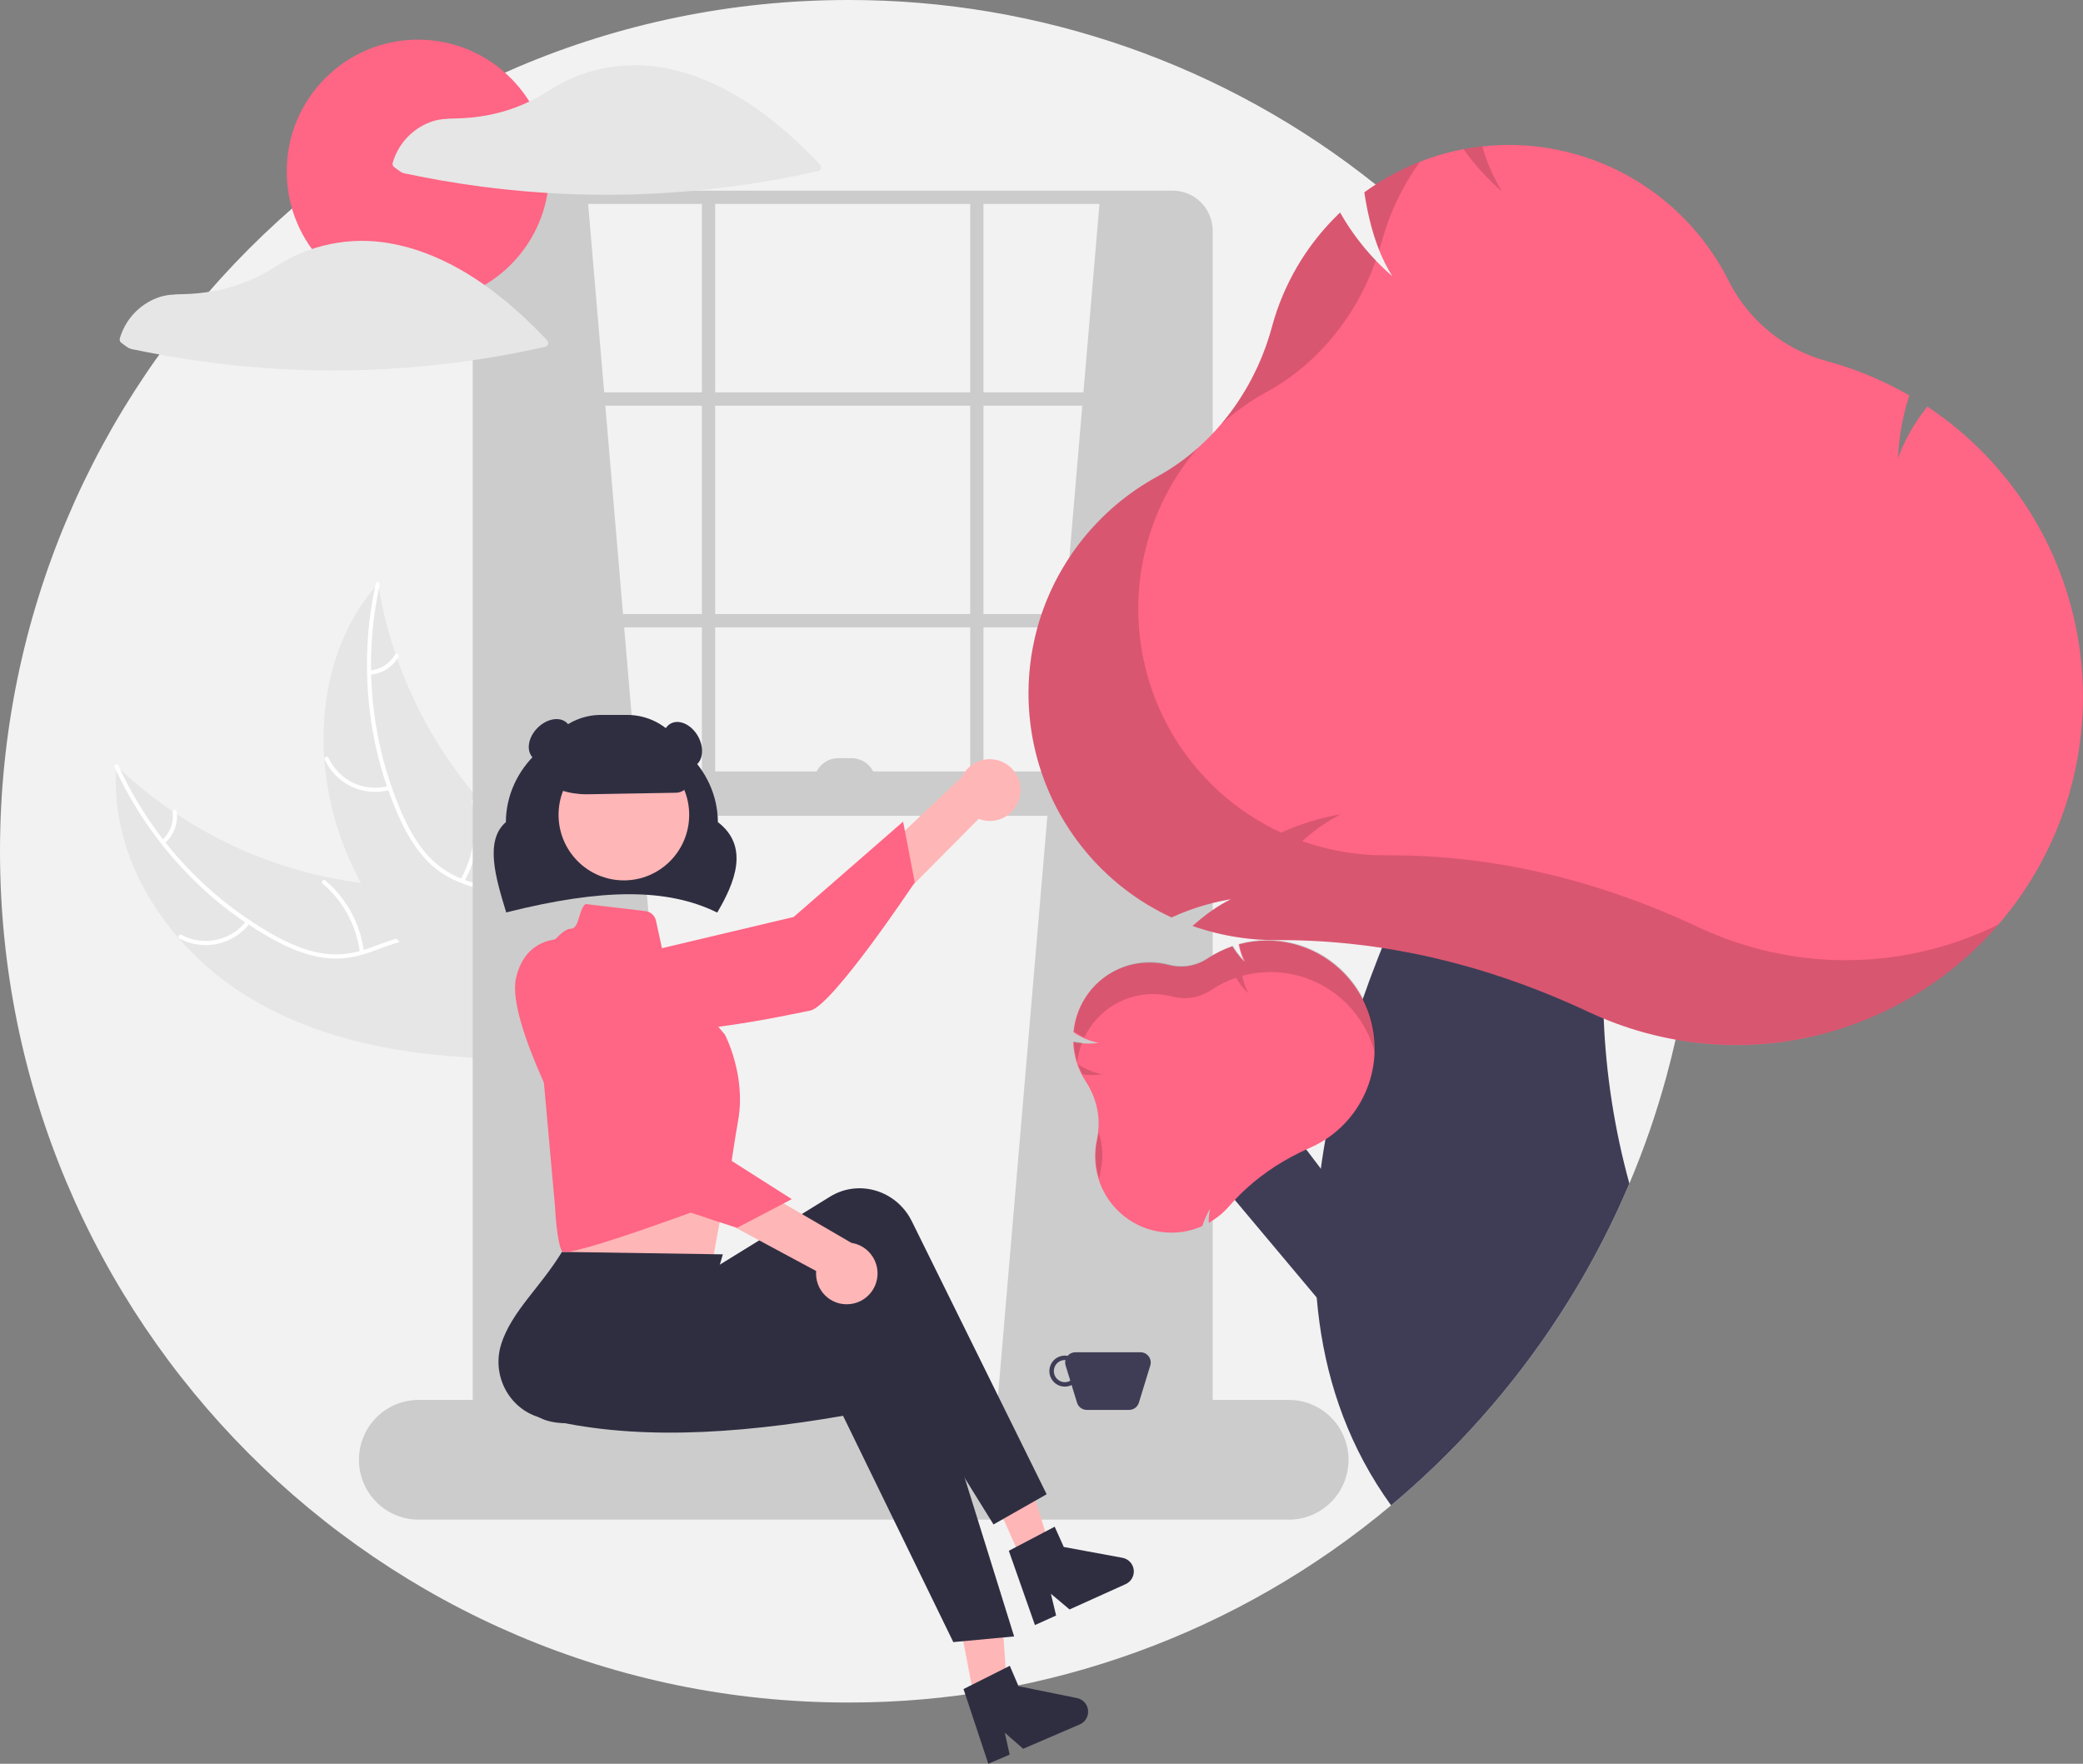 <svg width="287" height="243" viewBox="0 0 287 243" fill="none" xmlns="http://www.w3.org/2000/svg">
<rect x="0" y="0" width="287" height="243" fill="#808080" stroke="none"/>
<g clip-path="url(#clip0_1399_27791)">
<path d="M233.739 117.281C233.739 120.695 233.596 124.075 233.31 127.421C233.084 130.032 232.777 132.62 232.388 135.184C231.974 137.9 231.466 140.582 230.866 143.232V143.235C230.473 144.979 230.042 146.709 229.572 148.424C228.209 153.411 226.514 158.301 224.499 163.06C224.061 164.095 223.608 165.124 223.141 166.145C221.376 170.012 219.398 173.778 217.219 177.427C211.106 187.673 203.476 196.926 194.591 204.869C193.629 205.727 192.654 206.571 191.666 207.401C170.686 224.988 144.206 234.604 116.869 234.562C52.323 234.562 0 182.054 0 117.281C0 52.508 52.323 0 116.869 0C143.265 -0.042 168.891 8.924 189.538 25.426C190.506 26.196 191.462 26.983 192.405 27.787C197.01 31.706 201.306 35.974 205.258 40.554H205.261C223.666 61.844 233.78 89.095 233.739 117.281Z" fill="#F2F2F2"/>
<path d="M34.5 137.54C23.366 130.89 14.964 118.463 16.055 105.508C26.233 115.284 39.529 121.132 53.591 122.017C59.015 122.339 65.081 122.13 69.074 125.828C71.558 128.129 72.715 131.594 72.905 134.981C73.094 138.369 72.418 141.738 71.745 145.063L71.977 145.878C59.021 145.927 45.633 144.189 34.5 137.54Z" fill="#E6E6E6"/>
<path d="M16.326 105.494C20.787 115.28 28.207 123.407 37.532 128.721C39.537 129.847 41.668 130.814 43.933 131.263C46.144 131.683 48.427 131.501 50.545 130.737C52.533 130.064 54.49 129.144 56.607 128.968C58.839 128.783 60.904 129.646 62.527 131.16C64.513 133.011 65.718 135.468 66.813 137.912C68.028 140.626 69.248 143.463 71.578 145.415C71.861 145.651 71.479 146.077 71.197 145.841C67.142 142.446 66.48 136.76 63.239 132.762C61.727 130.896 59.645 129.476 57.172 129.514C55.009 129.547 52.991 130.493 50.983 131.192C48.875 131.926 46.763 132.271 44.538 131.948C42.261 131.617 40.087 130.732 38.063 129.662C33.49 127.202 29.33 124.035 25.737 120.279C21.613 116.014 18.246 111.073 15.782 105.669C15.63 105.334 16.174 105.162 16.326 105.494H16.326Z" fill="white"/>
<path d="M34.429 127.187C33.328 128.636 31.75 129.646 29.976 130.035C28.203 130.424 26.349 130.168 24.746 129.312C24.422 129.138 24.677 128.624 25.001 128.799C26.492 129.599 28.219 129.837 29.87 129.471C31.521 129.106 32.987 128.16 34.005 126.804C34.226 126.51 34.649 126.895 34.429 127.187L34.429 127.187Z" fill="white"/>
<path d="M49.581 131.212C49.118 127.516 47.284 124.131 44.444 121.733C44.163 121.495 44.545 121.069 44.826 121.306C47.776 123.808 49.678 127.334 50.152 131.181C50.197 131.548 49.626 131.576 49.581 131.212V131.212Z" fill="white"/>
<path d="M22.321 115.745C22.863 115.273 23.28 114.674 23.535 114C23.789 113.327 23.873 112.601 23.779 111.887C23.729 111.521 24.3 111.493 24.349 111.856C24.45 112.646 24.356 113.448 24.077 114.192C23.797 114.937 23.34 115.601 22.746 116.128C22.694 116.182 22.623 116.215 22.549 116.219C22.474 116.223 22.4 116.198 22.343 116.15C22.287 116.099 22.253 116.027 22.249 115.952C22.245 115.876 22.271 115.802 22.321 115.745V115.745Z" fill="white"/>
<path d="M52.092 80.409C52.129 80.637 52.167 80.864 52.208 81.094C52.727 84.152 53.492 87.162 54.496 90.095C54.57 90.323 54.649 90.553 54.729 90.778C57.224 97.819 60.999 104.334 65.863 109.992C67.801 112.241 69.906 114.34 72.161 116.269C75.276 118.932 78.864 121.572 80.86 125.012C81.073 125.368 81.263 125.737 81.43 126.118L72.949 145.531C72.908 145.566 72.871 145.602 72.829 145.637L72.526 146.427C72.403 146.336 72.277 146.239 72.154 146.147C72.082 146.095 72.012 146.038 71.941 145.985C71.893 145.949 71.846 145.912 71.801 145.882C71.786 145.869 71.77 145.857 71.759 145.847C71.714 145.817 71.676 145.784 71.635 145.756C70.93 145.213 70.228 144.665 69.528 144.111C69.524 144.109 69.524 144.109 69.521 144.102C64.2 139.866 59.185 135.146 55.042 129.812C54.918 129.652 54.789 129.489 54.668 129.32C52.814 126.906 51.16 124.343 49.722 121.658C48.94 120.185 48.232 118.674 47.602 117.129C45.981 113.135 44.996 108.91 44.683 104.609C44.062 96.034 46.179 87.355 51.668 80.898C51.808 80.733 51.947 80.572 52.092 80.409Z" fill="#E6E6E6"/>
<path d="M52.318 80.561C50.009 91.07 51.057 102.042 55.316 111.919C56.241 114.029 57.362 116.089 58.901 117.816C60.414 119.487 62.346 120.722 64.496 121.391C66.487 122.055 68.601 122.503 70.397 123.641C72.29 124.841 73.421 126.779 73.809 128.968C74.284 131.646 73.772 134.336 73.18 136.948C72.522 139.849 71.793 142.852 72.484 145.818C72.567 146.178 72.007 146.287 71.923 145.928C70.722 140.768 73.605 135.828 73.416 130.677C73.328 128.274 72.518 125.882 70.521 124.418C68.774 123.138 66.595 122.674 64.573 122.019C62.449 121.331 60.556 120.33 58.973 118.728C57.353 117.089 56.149 115.068 55.174 112.991C52.999 108.264 51.578 103.222 50.963 98.052C50.228 92.155 50.504 86.175 51.779 80.372C51.858 80.013 52.397 80.204 52.318 80.561Z" fill="white"/>
<path d="M53.758 108.819C52.01 109.311 50.144 109.163 48.494 108.402C46.844 107.641 45.518 106.317 44.752 104.665C44.597 104.33 45.109 104.074 45.263 104.41C45.974 105.949 47.209 107.183 48.747 107.888C50.285 108.594 52.023 108.725 53.648 108.257C54.002 108.155 54.109 108.718 53.758 108.819H53.758Z" fill="white"/>
<path d="M63.441 121.187C65.289 117.957 65.855 114.146 65.027 110.515C64.944 110.156 65.505 110.046 65.587 110.405C66.442 114.185 65.845 118.15 63.915 121.507C63.731 121.827 63.258 121.506 63.441 121.187Z" fill="white"/>
<path d="M50.955 92.368C51.671 92.319 52.364 92.092 52.971 91.708C53.578 91.324 54.081 90.795 54.433 90.168C54.614 89.846 55.086 90.168 54.907 90.488C54.514 91.179 53.958 91.763 53.288 92.189C52.618 92.614 51.855 92.869 51.064 92.93C50.99 92.942 50.914 92.925 50.852 92.883C50.79 92.841 50.746 92.777 50.729 92.704C50.715 92.629 50.731 92.552 50.773 92.489C50.816 92.426 50.881 92.383 50.955 92.368V92.368Z" fill="white"/>
<path d="M80.956 27.182L95.261 195.221L66.652 197.38V29.32C70.061 27.057 74.955 26.703 80.956 27.182Z" fill="#CCCCCC"/>
<path d="M151.565 27.182L137.261 195.221L165.869 197.38V29.32C162.46 27.057 157.567 26.703 151.565 27.182Z" fill="#CCCCCC"/>
<path d="M161.586 204.325H70.631C69.173 204.323 67.775 203.741 66.743 202.706C65.712 201.671 65.132 200.268 65.13 198.805V31.787C65.132 30.323 65.712 28.92 66.743 27.885C67.775 26.85 69.173 26.268 70.631 26.266H161.586C163.044 26.268 164.442 26.85 165.474 27.885C166.505 28.92 167.085 30.323 167.087 31.787V198.805C167.085 200.268 166.505 201.671 165.474 202.706C164.442 203.741 163.044 204.323 161.586 204.325ZM70.631 28.099C69.657 28.1 68.723 28.489 68.034 29.18C67.345 29.871 66.957 30.809 66.957 31.787V198.805C66.957 199.782 67.345 200.72 68.034 201.411C68.723 202.103 69.657 202.492 70.631 202.493H161.586C162.56 202.492 163.494 202.103 164.183 201.411C164.872 200.72 165.26 199.782 165.261 198.805V31.787C165.26 30.809 164.872 29.871 164.183 29.18C163.494 28.489 162.56 28.1 161.586 28.099L70.631 28.099Z" fill="#CCCCCC"/>
<path d="M166.174 54.059H66.043V55.892H166.174V54.059Z" fill="#CCCCCC"/>
<path d="M166.174 84.601H66.043V86.434H166.174V84.601Z" fill="#CCCCCC"/>
<path d="M98.537 27.182H96.71V110.561H98.537V27.182Z" fill="#CCCCCC"/>
<path d="M135.507 27.182H133.68V110.561H135.507V27.182Z" fill="#CCCCCC"/>
<path d="M177.587 209.365H57.674C55.495 209.365 53.404 208.496 51.863 206.949C50.322 205.403 49.456 203.305 49.456 201.118C49.456 198.931 50.322 196.834 51.863 195.287C53.404 193.741 55.495 192.872 57.674 192.872H177.587C179.766 192.872 181.856 193.741 183.397 195.287C184.938 196.834 185.804 198.931 185.804 201.118C185.804 203.305 184.938 205.403 183.397 206.949C181.856 208.496 179.766 209.365 177.587 209.365Z" fill="#CCCCCC"/>
<path d="M166.174 106.286H66.652V112.394H166.174V106.286Z" fill="#CCCCCC"/>
<path d="M98.82 125.726L98.694 125.665C91.909 122.376 83.025 122.379 69.886 125.675L69.746 125.711L69.704 125.572C68.314 120.998 66.74 115.818 69.698 113.27C69.739 105.792 76.276 99.719 84.305 99.719C92.332 99.719 98.868 105.789 98.912 113.265C103.312 116.641 101.215 121.63 98.891 125.605L98.82 125.726Z" fill="#2F2E41"/>
<path d="M140.519 109.712C140.398 110.318 140.145 110.89 139.779 111.388C139.414 111.885 138.944 112.296 138.403 112.591C137.862 112.887 137.262 113.06 136.648 113.098C136.033 113.136 135.417 113.038 134.844 112.811L110.868 136.99L108.729 129.482L132.542 107.029C132.985 106.088 133.756 105.343 134.71 104.935C135.664 104.527 136.735 104.484 137.718 104.815C138.701 105.146 139.529 105.827 140.046 106.73C140.562 107.632 140.73 108.693 140.519 109.712L140.519 109.712Z" fill="#FFB6B6"/>
<path d="M81.263 132.989C81.263 132.989 79.088 137.936 84.455 140.986C89.823 144.037 108.582 139.822 111.626 139.234C114.669 138.645 126.038 121.572 126.038 121.572L124.43 113.199L109.353 126.334L81.263 132.989Z" fill="#FF6584"/>
<path d="M77.304 160.345L77.609 166.148C77.609 166.148 76.71 171.288 77.449 172.397C78.182 173.501 98.19 173.64 98.19 173.64C98.19 173.64 99.513 166.488 100.651 160.229L77.304 160.345Z" fill="#FFB6B6"/>
<path d="M134.83 237.072L139.013 236.225L137.816 219.27L131.643 220.521L134.83 237.072Z" fill="#FFB6B6"/>
<path d="M140.822 215.008L144.71 213.253L139.666 197.031L133.927 199.621L140.822 215.008Z" fill="#FFB6B6"/>
<path d="M144.209 205.867L136.887 210.028L118.83 180.909C106.153 189.479 93.757 193.583 81.261 195.773C77.036 196.528 72.728 196.146 71.917 191.83C71.879 191.629 71.849 191.426 71.827 191.222C71.328 186.508 77.17 180.467 77.913 174.7L93.904 173.736L95.876 176.273L114.368 164.864C118.087 162.57 122.978 163.811 125.293 167.636C125.415 167.838 125.529 168.045 125.633 168.257L144.209 205.867Z" fill="#2F2E41"/>
<path d="M139.728 225.456L131.35 226.237L116.159 195.06C101.095 197.66 86.883 198.493 74.591 195.348C70.429 194.297 67.885 189.985 68.909 185.715C68.957 185.516 69.012 185.318 69.075 185.123C70.546 180.619 74.397 177.432 77.431 172.478L99.593 172.815L97.117 181.386L118.646 178.59C122.975 178.028 126.929 181.173 127.477 185.614C127.506 185.849 127.525 186.085 127.534 186.321L139.728 225.456Z" fill="#2F2E41"/>
<path d="M85.958 121.293C90.928 121.293 94.957 117.25 94.957 112.262C94.957 107.275 90.928 103.232 85.958 103.232C80.988 103.232 76.959 107.275 76.959 112.262C76.959 117.25 80.988 121.293 85.958 121.293Z" fill="#FFB6B6"/>
<path d="M80.682 124.553L88.933 125.527C89.281 125.568 89.608 125.717 89.867 125.954C90.127 126.19 90.306 126.501 90.381 126.845L91.694 132.87L99.873 142.537C99.873 142.537 102.811 148.064 101.709 154.328C100.608 160.591 100.124 165.246 100.124 165.246C100.124 165.246 78.181 173.502 77.447 172.396C76.713 171.291 76.474 166.27 76.474 166.27L73.537 133.477C73.537 133.477 76.842 127.951 78.677 127.951C79.862 127.911 79.71 125.235 80.682 124.553Z" fill="#FF6584"/>
<path d="M100.347 167.262C101.504 167.262 102.442 166.132 102.442 164.739C102.442 163.345 101.504 162.216 100.347 162.216C99.189 162.216 98.251 163.345 98.251 164.739C98.251 166.132 99.189 167.262 100.347 167.262Z" fill="#6C63FF"/>
<path d="M132.754 232.707L139.132 229.5L140.333 232.313L148.398 233.949C148.796 234.03 149.158 234.236 149.431 234.538C149.704 234.84 149.874 235.222 149.916 235.627C149.958 236.033 149.869 236.441 149.663 236.793C149.457 237.144 149.144 237.421 148.771 237.581L140.979 240.933L138.447 238.727L139.112 241.736L136.174 243L132.754 232.707Z" fill="#2F2E41"/>
<path d="M138.997 213.658L145.317 210.339L146.568 213.131L154.659 214.624C155.059 214.698 155.425 214.898 155.703 215.195C155.982 215.492 156.158 215.871 156.207 216.276C156.256 216.68 156.174 217.09 155.974 217.445C155.775 217.8 155.467 218.082 155.096 218.249L147.365 221.738L144.795 219.577L145.512 222.574L142.597 223.889L138.997 213.658Z" fill="#2F2E41"/>
<path d="M80.816 109.43C78.439 109.434 76.118 108.699 74.174 107.327L74.109 107.281V107.202C74.111 104.894 75.026 102.682 76.652 101.05C78.278 99.418 80.483 98.5 82.782 98.498H86.435C88.734 98.5 90.939 99.418 92.565 101.05C94.191 102.682 95.106 104.894 95.109 107.202C95.106 107.73 94.898 108.237 94.529 108.613C94.16 108.99 93.659 109.207 93.133 109.219L81.021 109.428C80.953 109.43 80.884 109.43 80.816 109.43Z" fill="#2F2E41"/>
<path d="M95.717 105.53C96.882 104.855 97.076 103.006 96.152 101.399C95.227 99.792 93.534 99.036 92.369 99.711C91.205 100.386 91.01 102.235 91.935 103.842C92.859 105.449 94.553 106.205 95.717 105.53Z" fill="#2F2E41"/>
<path d="M77.504 103.738C78.812 102.426 79.101 100.588 78.15 99.634C77.199 98.68 75.368 98.97 74.061 100.282C72.754 101.594 72.464 103.431 73.415 104.385C74.366 105.34 76.197 105.05 77.504 103.738Z" fill="#2F2E41"/>
<path d="M157.146 186.305H148.164C147.962 186.305 147.761 186.349 147.577 186.434C147.393 186.519 147.23 186.644 147.099 186.799C146.768 186.738 146.427 186.757 146.104 186.853C145.782 186.95 145.486 187.123 145.243 187.356C144.999 187.59 144.814 187.878 144.703 188.197C144.592 188.516 144.558 188.857 144.604 189.192C144.65 189.527 144.774 189.846 144.966 190.123C145.159 190.401 145.414 190.628 145.712 190.787C146.009 190.947 146.339 191.033 146.676 191.039C147.013 191.045 147.346 190.971 147.649 190.822L148.394 193.252C148.482 193.54 148.66 193.792 148.902 193.971C149.143 194.15 149.435 194.246 149.735 194.246H155.575C155.875 194.246 156.168 194.15 156.409 193.971C156.65 193.792 156.828 193.54 156.917 193.252L158.488 188.128C158.552 187.917 158.567 187.694 158.53 187.477C158.493 187.26 158.406 187.054 158.275 186.877C158.145 186.7 157.975 186.556 157.779 186.456C157.582 186.357 157.366 186.305 157.146 186.305ZM146.72 190.428C146.317 190.428 145.93 190.267 145.644 189.981C145.359 189.695 145.199 189.306 145.199 188.901C145.199 188.496 145.359 188.108 145.644 187.821C145.93 187.535 146.317 187.374 146.72 187.374C146.748 187.374 146.774 187.381 146.802 187.382C146.741 187.628 146.748 187.886 146.823 188.128L147.466 190.224C147.239 190.356 146.982 190.427 146.72 190.428Z" fill="#3F3D56"/>
<path d="M117.037 179.675C116.424 179.732 115.806 179.654 115.226 179.445C114.646 179.236 114.119 178.902 113.682 178.467C113.244 178.031 112.908 177.505 112.695 176.925C112.482 176.345 112.399 175.725 112.451 175.109L82.491 158.998L89.044 154.787L117.31 171.236C118.335 171.392 119.268 171.921 119.931 172.721C120.594 173.521 120.942 174.537 120.909 175.577C120.875 176.617 120.462 177.609 119.749 178.364C119.036 179.12 118.071 179.586 117.037 179.675Z" fill="#FFB6B6"/>
<path d="M77.817 129.389C77.817 129.389 72.47 128.718 71.098 134.753C69.726 140.788 79.132 157.612 80.567 160.369C82.002 163.127 101.561 169.157 101.561 169.157L109.093 165.209L92.229 154.484L77.817 129.389Z" fill="#FF6584"/>
<path d="M115.5 104.453H117.326C118.214 104.453 119.065 104.807 119.693 105.437C120.321 106.067 120.674 106.922 120.674 107.813H112.152C112.152 106.922 112.505 106.067 113.133 105.437C113.76 104.807 114.612 104.453 115.5 104.453Z" fill="#CCCCCC"/>
<path d="M57.595 41.771C67.587 41.771 75.686 33.643 75.686 23.616C75.686 13.589 67.587 5.461 57.595 5.461C47.604 5.461 39.504 13.589 39.504 23.616C39.504 33.643 47.604 41.771 57.595 41.771Z" fill="#FF6584"/>
<path d="M112.986 22.67C108.198 17.63 102.637 13.032 96.055 10.602C94.221 9.923 92.32 9.443 90.384 9.172C90.368 9.17 90.354 9.173 90.338 9.172C90.307 9.164 90.275 9.158 90.243 9.153C87.535 8.807 84.787 8.974 82.14 9.644C80.846 9.97 79.584 10.411 78.368 10.963C77.147 11.56 75.965 12.233 74.828 12.976C72.42 14.422 69.769 15.415 67.005 15.905C65.618 16.155 64.213 16.294 62.804 16.319C61.581 16.343 60.428 16.386 59.269 16.829C58.032 17.296 56.92 18.047 56.023 19.021C55.126 19.996 54.468 21.168 54.103 22.443C54.075 22.556 54.083 22.676 54.127 22.784C54.171 22.893 54.248 22.984 54.347 23.046C54.661 23.271 54.966 23.527 55.295 23.727C55.588 23.862 55.901 23.948 56.222 23.981C56.745 24.092 57.269 24.199 57.794 24.304C59.727 24.688 61.669 25.029 63.618 25.325C67.563 25.924 71.529 26.346 75.517 26.591C83.505 27.077 91.52 26.835 99.464 25.869C103.929 25.326 108.364 24.556 112.751 23.563C112.84 23.537 112.92 23.488 112.985 23.421C113.049 23.355 113.096 23.273 113.119 23.183C113.143 23.093 113.143 22.999 113.12 22.909C113.096 22.819 113.05 22.737 112.986 22.67Z" fill="#E6E6E6"/>
<path d="M58.454 34.808C56.62 34.129 54.719 33.649 52.783 33.378C52.767 33.376 52.753 33.379 52.737 33.378C52.706 33.37 52.674 33.364 52.642 33.359C49.934 33.013 47.186 33.18 44.539 33.85C43.245 34.176 41.982 34.617 40.767 35.169C39.546 35.766 38.364 36.439 37.227 37.182C34.819 38.629 32.168 39.621 29.404 40.111C28.017 40.361 26.612 40.5 25.203 40.525C23.98 40.549 22.827 40.592 21.668 41.035C20.431 41.502 19.319 42.253 18.422 43.228C17.525 44.202 16.867 45.374 16.502 46.649C16.474 46.763 16.482 46.882 16.526 46.99C16.57 47.099 16.647 47.19 16.746 47.252C17.06 47.477 17.365 47.733 17.694 47.933C17.987 48.068 18.3 48.154 18.62 48.187C19.144 48.298 19.668 48.405 20.193 48.51C22.127 48.894 24.068 49.234 26.017 49.531C29.962 50.13 33.928 50.552 37.916 50.797C45.904 51.283 53.919 51.041 61.863 50.075C66.328 49.532 70.763 48.762 75.15 47.769C75.239 47.743 75.319 47.694 75.384 47.627C75.448 47.561 75.495 47.479 75.518 47.389C75.542 47.299 75.542 47.205 75.519 47.115C75.495 47.025 75.449 46.943 75.385 46.876C70.597 41.836 65.036 37.238 58.454 34.808Z" fill="#E6E6E6"/>
<path d="M188.915 170.148L175.003 151.808L164.026 158.036L187.287 185.757L188.915 170.148Z" fill="#3F3D56"/>
<path d="M220.962 140.334C221.271 148.02 222.458 155.645 224.499 163.06C224.061 164.095 223.608 165.123 223.142 166.145C221.376 170.012 219.398 173.778 217.219 177.427C211.106 187.672 203.476 196.926 194.591 204.869C193.629 205.727 192.654 206.571 191.666 207.4C186.032 199.606 182.992 191.006 181.79 182.155C181.638 181.031 181.513 179.894 181.419 178.764V178.758C181.188 176.012 181.114 173.255 181.196 170.5C181.199 170.28 181.205 170.057 181.215 169.834C181.321 166.89 181.586 163.939 181.985 161.017V161.013C182.03 160.678 182.076 160.342 182.128 160.006C182.274 158.998 182.438 157.99 182.618 156.988C183.663 151.21 185.121 145.516 186.982 139.949V139.946C187.034 139.784 187.085 139.625 187.143 139.466C187.344 138.861 187.548 138.263 187.758 137.664C187.771 137.617 187.787 137.571 187.807 137.527C188.078 136.745 188.355 135.969 188.638 135.2C188.714 134.986 188.793 134.772 188.875 134.558C189.195 133.7 189.52 132.848 189.852 132.008C189.955 131.739 190.062 131.47 190.169 131.205C190.251 131 190.33 130.795 190.415 130.594V130.591C190.899 129.39 191.389 128.214 191.885 127.06C193.276 123.817 194.706 120.765 196.1 117.953L196.103 117.949C201.889 106.304 207.148 98.742 207.148 98.742L226.897 105.155C224.542 109.349 222.718 115.534 221.72 122.83C220.951 128.629 220.698 134.486 220.962 140.331L220.962 140.334Z" fill="#3F3D56"/>
<path d="M188.139 138.468C188.023 138.196 187.892 137.93 187.758 137.664C187.064 136.316 186.17 135.08 185.107 133.999C184.949 133.838 184.785 133.676 184.614 133.523C182.781 131.828 180.552 130.625 178.132 130.024C175.713 129.423 173.182 129.444 170.772 130.084L170.76 130.09L170.669 130.114L170.69 130.218C170.782 130.702 170.914 131.177 171.086 131.639C171.132 131.764 171.183 131.883 171.235 132.002C171.256 132.057 171.284 132.106 171.308 132.161C171.308 132.161 171.305 132.164 171.311 132.164C171.311 132.167 171.314 132.17 171.314 132.173C171.372 132.286 171.427 132.402 171.488 132.512C171.363 132.393 171.244 132.271 171.129 132.146C171.016 132.029 170.912 131.907 170.809 131.785C170.454 131.37 170.134 130.927 169.85 130.46L169.802 130.377L169.716 130.411C168.568 130.81 167.472 131.349 166.454 132.014L166.344 132.087C165.567 132.6 164.69 132.942 163.772 133.093C162.854 133.243 161.915 133.198 161.015 132.961C159.597 132.594 158.118 132.527 156.672 132.764C155.227 133.001 153.846 133.537 152.618 134.338C151.805 134.871 151.069 135.514 150.433 136.25C150.378 136.314 150.323 136.382 150.269 136.446C150.153 136.586 150.043 136.73 149.937 136.876C148.793 138.411 148.091 140.231 147.907 142.139L147.901 142.209L147.959 142.249C148.988 142.957 150.153 143.444 151.379 143.678C150.609 143.786 149.829 143.806 149.054 143.736H149.051C148.7 143.707 148.35 143.658 148.004 143.59L147.94 143.577H147.937L147.858 143.562L147.87 143.709C147.961 145.575 148.546 147.383 149.566 148.947L149.596 148.989C149.607 149.005 149.617 149.021 149.626 149.038C150.058 149.701 150.417 150.409 150.698 151.149C151.409 152.988 151.566 154.996 151.148 156.924C150.675 158.986 150.833 161.143 151.599 163.114C152.366 165.085 153.706 166.779 155.446 167.974C156.974 169.029 158.754 169.656 160.604 169.791C160.857 169.813 161.112 169.825 161.368 169.825C162.832 169.83 164.28 169.527 165.62 168.936L165.669 168.918L165.681 168.863C165.938 168.028 166.3 167.23 166.758 166.487C166.608 167.073 166.533 167.675 166.533 168.28V168.481L166.706 168.38C166.856 168.292 167.008 168.197 167.145 168.109C167.967 167.57 168.711 166.92 169.357 166.178C169.61 165.885 169.866 165.601 170.133 165.317L170.136 165.314C170.657 164.758 171.208 164.214 171.78 163.695C172.997 162.598 174.3 161.6 175.676 160.711C177.05 159.826 178.487 159.042 179.976 158.366H179.979C180.146 158.286 180.317 158.21 180.484 158.137C181.225 157.813 181.939 157.429 182.618 156.988C182.642 156.973 182.663 156.961 182.685 156.946C185.627 155.012 187.79 152.094 188.788 148.71C189.787 145.327 189.557 141.697 188.139 138.468L188.139 138.468Z" fill="#FF6584"/>
<path opacity="0.15" d="M151.649 161.261C151.566 161.632 151.503 162.007 151.461 162.386C150.894 160.589 150.812 158.673 151.223 156.834C151.286 156.553 151.334 156.268 151.371 155.982C151.933 157.685 152.029 159.508 151.649 161.261Z" fill="black"/>
<path opacity="0.15" d="M151.88 148.012C150.978 148.138 150.064 148.142 149.161 148.025C148.925 147.578 148.721 147.114 148.551 146.637C149.556 147.318 150.688 147.786 151.88 148.012Z" fill="black"/>
<path opacity="0.15" d="M149.089 143.638C148.756 144.492 148.535 145.385 148.431 146.296C148.154 145.429 147.99 144.529 147.944 143.618L147.936 143.472L148.08 143.5C148.414 143.563 148.751 143.609 149.089 143.638Z" fill="black"/>
<path opacity="0.15" d="M152.697 134.248C153.923 133.445 155.303 132.908 156.748 132.671C158.193 132.434 159.671 132.501 161.089 132.868C161.989 133.107 162.929 133.153 163.847 133.003C164.766 132.852 165.643 132.509 166.421 131.996L166.531 131.924C167.548 131.256 168.643 130.717 169.791 130.316L169.879 130.286L169.927 130.365C170.381 131.119 170.931 131.809 171.563 132.42C171.179 131.702 170.91 130.928 170.766 130.126L170.746 130.02L170.85 129.992C173.109 129.392 175.478 129.337 177.763 129.83C180.049 130.324 182.185 131.353 183.999 132.833C185.812 134.312 187.251 136.202 188.199 138.346C189.146 140.491 189.575 142.829 189.45 145.172C188.971 143.262 188.119 141.467 186.943 139.89C185.767 138.313 184.291 136.986 182.601 135.986C180.911 134.986 179.039 134.333 177.095 134.063C175.151 133.794 173.173 133.915 171.276 134.419L171.172 134.446L171.193 134.552C171.337 135.354 171.606 136.128 171.99 136.846C171.358 136.236 170.808 135.545 170.354 134.792L170.306 134.712L170.218 134.743C169.07 135.143 167.975 135.683 166.957 136.35L166.847 136.423C166.069 136.936 165.193 137.279 164.274 137.429C163.355 137.579 162.415 137.534 161.515 137.295C159.159 136.681 156.664 136.907 154.455 137.933C152.246 138.959 150.46 140.723 149.402 142.923C148.931 142.695 148.474 142.439 148.035 142.156L147.975 142.118L147.982 142.048C148.134 140.476 148.636 138.958 149.452 137.608C150.268 136.257 151.377 135.109 152.697 134.248Z" fill="black"/>
<path d="M265.841 56.209L265.552 56.017L265.342 56.292C263.717 58.345 262.424 60.642 261.511 63.099C261.637 60.269 262.13 57.467 262.978 54.765L263.069 54.48L262.807 54.331C259.402 52.396 255.773 50.886 252.003 49.835L251.592 49.725C248.702 48.929 246.012 47.531 243.697 45.622C241.381 43.713 239.493 41.335 238.155 38.645C235.046 32.469 230.133 27.392 224.074 24.091C218.014 20.79 211.096 19.422 204.242 20.17H204.238C204.165 20.176 204.089 20.185 204.016 20.194C203.892 20.206 203.77 20.222 203.648 20.237C203.398 20.271 203.155 20.304 202.912 20.341C202.705 20.371 202.495 20.405 202.288 20.442C202.178 20.457 202.072 20.475 201.965 20.497C201.858 20.515 201.749 20.533 201.642 20.555H201.639C199.596 20.942 197.593 21.52 195.656 22.28H195.653V22.283L195.163 22.476C194.658 22.683 194.156 22.903 193.659 23.135C193.547 23.187 193.437 23.242 193.325 23.294C193.294 23.309 193.261 23.325 193.23 23.343C192.911 23.496 192.594 23.655 192.281 23.823C192.235 23.844 192.189 23.868 192.144 23.893L191.852 24.049C191.209 24.397 190.578 24.766 189.958 25.157C189.907 25.188 189.858 25.218 189.806 25.252C189.752 25.289 189.694 25.325 189.639 25.362C189.605 25.38 189.572 25.405 189.538 25.426C189.444 25.484 189.353 25.545 189.262 25.609C189.079 25.728 188.896 25.851 188.717 25.976C188.531 26.101 188.348 26.232 188.166 26.364L187.983 26.495L188.017 26.721C188.047 26.907 188.075 27.094 188.108 27.277C188.139 27.46 188.169 27.64 188.202 27.82C188.254 28.123 188.312 28.422 188.37 28.712C188.409 28.905 188.446 29.094 188.489 29.28C188.528 29.473 188.571 29.665 188.616 29.858C188.705 30.255 188.799 30.64 188.899 31.018C188.948 31.208 189 31.397 189.055 31.583C189.085 31.696 189.115 31.809 189.149 31.919C189.173 31.996 189.198 32.072 189.222 32.148C189.228 32.173 189.234 32.2 189.243 32.228C189.25 32.254 189.258 32.279 189.268 32.304C189.301 32.417 189.335 32.527 189.368 32.634C189.386 32.692 189.405 32.75 189.426 32.805C189.469 32.936 189.514 33.071 189.56 33.199C189.609 33.346 189.66 33.492 189.712 33.636C189.724 33.672 189.736 33.706 189.749 33.743C189.758 33.77 189.767 33.798 189.779 33.825C189.791 33.856 189.803 33.889 189.815 33.92C189.867 34.057 189.919 34.198 189.974 34.335C189.992 34.384 190.01 34.436 190.032 34.485C190.525 35.729 191.131 36.925 191.842 38.058C191.054 37.38 190.295 36.661 189.566 35.902C188.44 34.728 187.402 33.471 186.462 32.142C186.385 32.038 186.309 31.931 186.239 31.825C186.096 31.62 185.956 31.415 185.819 31.208C185.673 30.994 185.533 30.771 185.396 30.551C185.305 30.404 185.214 30.255 185.125 30.108C185.037 29.968 184.955 29.83 184.876 29.69L184.639 29.28H184.635V29.284L184.301 29.613C184.167 29.745 184.033 29.876 183.902 30.007C179.811 34.138 176.848 39.254 175.298 44.866L175.252 45.034L175.207 45.208C175.119 45.52 175.03 45.822 174.936 46.13V46.133C174.845 46.439 174.747 46.744 174.644 47.044C174.549 47.328 174.452 47.609 174.349 47.89C174.315 47.984 174.279 48.079 174.239 48.174C174.175 48.357 174.105 48.537 174.035 48.72C174.002 48.803 173.968 48.888 173.935 48.971C173.852 49.172 173.77 49.374 173.688 49.572C173.676 49.603 173.661 49.637 173.646 49.667C173.621 49.728 173.594 49.789 173.569 49.847C173.506 49.994 173.439 50.144 173.375 50.29C173.329 50.385 173.286 50.483 173.244 50.577C173.225 50.62 173.204 50.663 173.186 50.706C173.073 50.95 172.958 51.191 172.836 51.429C172.699 51.71 172.559 51.991 172.41 52.266C172.279 52.523 172.142 52.773 171.999 53.024C171.752 53.467 171.494 53.906 171.226 54.334C171.122 54.499 171.019 54.664 170.912 54.829C170.888 54.868 170.864 54.908 170.839 54.945C170.751 55.088 170.66 55.226 170.566 55.366C170.502 55.461 170.438 55.556 170.374 55.647C170.267 55.812 170.155 55.971 170.039 56.127C170.009 56.176 169.975 56.221 169.942 56.267C169.771 56.505 169.601 56.738 169.427 56.97C169.421 56.973 169.421 56.976 169.418 56.979C169.412 56.979 169.412 56.982 169.409 56.985C169.333 57.086 169.257 57.187 169.178 57.284C169.074 57.428 168.962 57.568 168.849 57.706C168.666 57.938 168.475 58.173 168.28 58.402C168.274 58.408 168.271 58.414 168.265 58.417C167.256 59.606 166.164 60.721 164.996 61.752C164.975 61.771 164.959 61.789 164.938 61.804C164.774 61.948 164.609 62.092 164.439 62.232C164.369 62.29 164.299 62.348 164.229 62.406C164.113 62.504 163.995 62.602 163.879 62.69C163.865 62.704 163.85 62.717 163.833 62.727C163.73 62.812 163.629 62.892 163.526 62.971C163.401 63.072 163.276 63.167 163.149 63.261C162.546 63.719 161.927 64.152 161.292 64.559C161.198 64.624 161.097 64.688 161 64.749C160.942 64.785 160.884 64.822 160.829 64.853C160.598 64.996 160.367 65.137 160.136 65.271C159.904 65.408 159.667 65.54 159.432 65.668C158.93 65.943 158.434 66.23 157.95 66.529C157.707 66.682 157.463 66.835 157.223 66.99C156.267 67.614 155.347 68.28 154.462 68.991C153.578 69.702 152.73 70.457 151.921 71.254C151.821 71.352 151.72 71.453 151.62 71.556C151.419 71.755 151.224 71.957 151.039 72.158C150.74 72.467 150.454 72.784 150.171 73.105C148.679 74.804 147.357 76.648 146.227 78.609C145.659 79.588 145.143 80.596 144.681 81.629C144.331 82.402 144.011 83.193 143.722 83.993C143.53 84.528 143.351 85.067 143.183 85.612C143.101 85.884 143.022 86.159 142.946 86.433C142.687 87.365 142.471 88.306 142.295 89.249C142.152 90.007 142.036 90.765 141.948 91.525C141.902 91.906 141.866 92.288 141.832 92.667C141.754 93.598 141.714 94.53 141.712 95.462C141.707 98.26 142.045 101.048 142.721 103.763C142.87 104.361 143.035 104.957 143.217 105.55C143.308 105.846 143.406 106.139 143.503 106.432C143.749 107.165 144.022 107.891 144.322 108.61C144.501 109.04 144.69 109.468 144.888 109.893C146.145 112.591 147.749 115.113 149.66 117.394C149.973 117.769 150.297 118.139 150.631 118.502C150.634 118.502 150.631 118.505 150.631 118.505C151.459 119.412 152.336 120.272 153.257 121.083H153.26C153.629 121.41 154.003 121.727 154.383 122.033C154.386 122.03 154.386 122.033 154.386 122.033C154.77 122.345 155.156 122.644 155.552 122.934C155.75 123.078 155.951 123.221 156.155 123.365C156.553 123.649 156.96 123.923 157.375 124.186H157.378C157.792 124.455 158.212 124.711 158.638 124.956C159.493 125.448 160.37 125.909 161.271 126.327L161.423 126.397L161.578 126.327C163.023 125.675 164.512 125.127 166.034 124.687C166.369 124.589 166.706 124.501 167.041 124.415C167.887 124.205 168.739 124.027 169.598 123.884C168.761 124.305 167.954 124.781 167.181 125.31C166.582 125.716 165.991 126.159 165.398 126.648C165.2 126.81 165.002 126.978 164.804 127.149L164.311 127.576L164.929 127.781C165.154 127.854 165.379 127.928 165.605 127.995C165.912 128.093 166.216 128.181 166.515 128.264C167.166 128.447 167.821 128.609 168.481 128.749C168.642 128.783 168.8 128.816 168.962 128.85C169.275 128.911 169.592 128.972 169.908 129.027C169.921 129.03 169.934 129.032 169.948 129.033C170.276 129.088 170.608 129.14 170.937 129.186C171.549 129.274 172.16 129.345 172.772 129.397C172.839 129.406 172.906 129.409 172.976 129.412C173.125 129.424 173.271 129.436 173.42 129.445C173.749 129.467 174.081 129.482 174.412 129.494C174.437 129.494 174.458 129.497 174.482 129.497C174.65 129.504 174.817 129.51 174.985 129.513C174.985 129.513 174.985 129.516 174.988 129.513C175.155 129.516 175.322 129.519 175.49 129.519H176.415C176.589 129.519 176.762 129.522 176.939 129.522C177.182 129.522 177.429 129.525 177.672 129.528C177.736 129.528 177.803 129.531 177.87 129.531C178.259 129.537 178.649 129.546 179.039 129.555C179.063 129.555 179.087 129.558 179.112 129.558C179.501 129.571 179.891 129.583 180.28 129.601C180.366 129.604 180.451 129.607 180.539 129.613C180.913 129.629 181.288 129.647 181.662 129.668C181.769 129.675 181.878 129.684 181.988 129.69C182.271 129.705 182.557 129.723 182.84 129.745C183.007 129.754 183.172 129.766 183.339 129.781C184.015 129.833 184.687 129.891 185.363 129.959C185.588 129.977 185.813 130.001 186.039 130.026C186.641 130.09 187.246 130.16 187.852 130.237C188.123 130.267 188.394 130.304 188.665 130.34C188.695 130.343 188.726 130.346 188.756 130.353C189.091 130.398 189.423 130.444 189.758 130.493C189.977 130.524 190.196 130.557 190.415 130.591C190.64 130.624 190.865 130.658 191.091 130.698C191.212 130.716 191.334 130.737 191.459 130.759C191.751 130.805 192.046 130.853 192.342 130.908C192.368 130.911 192.395 130.915 192.421 130.921C193.048 131.031 193.678 131.147 194.305 131.272C194.673 131.342 195.038 131.415 195.403 131.492C195.689 131.55 195.975 131.611 196.262 131.672C196.31 131.681 196.359 131.693 196.408 131.706C196.419 131.709 196.43 131.711 196.441 131.712C196.873 131.806 197.309 131.904 197.741 132.008C199.241 132.356 200.74 132.743 202.236 133.169C202.58 133.263 202.924 133.364 203.268 133.465C203.414 133.508 203.557 133.55 203.7 133.593C203.998 133.682 204.293 133.77 204.592 133.865C204.853 133.944 205.118 134.027 205.38 134.112C205.544 134.164 205.709 134.216 205.873 134.271C206.129 134.351 206.384 134.433 206.637 134.522C206.853 134.589 207.066 134.659 207.279 134.735C207.583 134.836 207.891 134.94 208.195 135.05C208.283 135.08 208.375 135.111 208.463 135.145C208.834 135.273 209.205 135.404 209.577 135.542C209.939 135.673 210.301 135.807 210.66 135.942C210.91 136.036 211.159 136.128 211.406 136.226C211.683 136.333 211.96 136.44 212.234 136.55C212.629 136.705 213.028 136.864 213.424 137.026C213.789 137.173 214.151 137.322 214.516 137.478C214.583 137.506 214.653 137.533 214.72 137.564C215.037 137.695 215.353 137.832 215.667 137.97C215.871 138.055 216.072 138.144 216.272 138.232C217.149 138.617 218.024 139.015 218.899 139.427H218.902C219.45 139.686 220.007 139.934 220.567 140.169C220.698 140.224 220.829 140.279 220.962 140.331C221.185 140.425 221.41 140.514 221.635 140.606C221.781 140.664 221.927 140.722 222.076 140.777C222.292 140.862 222.512 140.945 222.731 141.024C222.962 141.109 223.19 141.195 223.425 141.274C223.507 141.305 223.589 141.332 223.674 141.363C223.945 141.455 224.216 141.546 224.49 141.635C224.517 141.644 224.545 141.653 224.575 141.662C224.861 141.754 225.147 141.845 225.436 141.931C225.459 141.94 225.483 141.947 225.506 141.952C225.817 142.047 226.133 142.139 226.447 142.227C226.909 142.356 227.375 142.478 227.841 142.591C227.926 142.612 228.011 142.633 228.096 142.652C228.346 142.713 228.592 142.771 228.842 142.826C229.107 142.887 229.375 142.942 229.639 142.997C229.907 143.052 230.175 143.107 230.44 143.156C230.583 143.183 230.726 143.211 230.866 143.235L231.24 143.299C231.499 143.345 231.758 143.385 232.019 143.428C232.027 143.427 232.034 143.428 232.041 143.431C232.336 143.476 232.628 143.519 232.923 143.556C233.206 143.596 233.489 143.629 233.772 143.663C233.83 143.669 233.891 143.675 233.952 143.681C234.186 143.709 234.421 143.736 234.655 143.757C234.722 143.764 234.789 143.77 234.856 143.776C235.087 143.797 235.318 143.819 235.55 143.834C235.596 143.84 235.643 143.843 235.69 143.843C235.897 143.861 236.104 143.877 236.311 143.886C236.457 143.898 236.6 143.904 236.746 143.913C236.822 143.916 236.895 143.919 236.971 143.922C237.172 143.935 237.373 143.941 237.577 143.947C237.823 143.956 238.07 143.962 238.313 143.968C238.608 143.974 238.907 143.977 239.202 143.977H239.208C239.497 143.977 239.789 143.974 240.079 143.968H240.188L240.508 143.959C240.672 143.956 240.836 143.95 240.998 143.944C241.308 143.932 241.615 143.916 241.923 143.898C242.045 143.892 242.169 143.883 242.291 143.877C242.346 143.873 242.404 143.867 242.459 143.864C242.65 143.852 242.839 143.84 243.031 143.825C243.229 143.809 243.429 143.791 243.627 143.77C243.883 143.745 244.139 143.718 244.394 143.69C244.595 143.669 244.796 143.644 244.994 143.62C245.02 143.618 245.047 143.614 245.073 143.608C245.265 143.586 245.456 143.562 245.645 143.534C245.87 143.504 246.092 143.47 246.315 143.437C246.339 143.434 246.36 143.431 246.385 143.428C246.768 143.367 247.155 143.305 247.541 143.235C247.946 143.162 248.351 143.082 248.752 143C248.902 142.969 249.048 142.936 249.197 142.905C249.279 142.887 249.364 142.872 249.443 142.853C249.568 142.826 249.69 142.798 249.812 142.768C249.833 142.765 249.857 142.759 249.879 142.756C250.049 142.719 250.216 142.676 250.387 142.633C250.728 142.551 251.062 142.465 251.397 142.374C251.546 142.337 251.695 142.298 251.839 142.258C251.881 142.246 251.924 142.233 251.963 142.221C252.581 142.047 253.194 141.863 253.802 141.668C254.069 141.583 254.334 141.494 254.599 141.4C255.168 141.204 255.732 140.998 256.291 140.783C256.44 140.728 256.589 140.667 256.739 140.609C256.958 140.52 257.177 140.431 257.393 140.343C257.588 140.26 257.782 140.178 257.98 140.092C258.078 140.053 258.175 140.01 258.272 139.967C258.565 139.839 258.857 139.708 259.146 139.576C259.341 139.485 259.532 139.396 259.724 139.304C260.029 139.158 260.33 139.008 260.631 138.859C260.707 138.819 260.78 138.779 260.853 138.742C261.045 138.645 261.237 138.544 261.432 138.446C261.739 138.281 262.046 138.116 262.351 137.945C262.454 137.89 262.555 137.832 262.658 137.774C262.993 137.585 263.325 137.393 263.653 137.197C264.381 136.76 265.098 136.304 265.805 135.829C265.982 135.713 266.158 135.591 266.332 135.471C266.66 135.245 266.983 135.013 267.305 134.781C267.339 134.757 267.369 134.732 267.403 134.711C267.564 134.592 267.725 134.473 267.887 134.351C268.222 134.097 268.553 133.84 268.885 133.578C268.891 133.575 268.9 133.566 268.909 133.56C269.059 133.44 269.208 133.321 269.354 133.202C269.807 132.833 270.255 132.457 270.693 132.069C270.909 131.883 271.122 131.69 271.332 131.498C271.49 131.354 271.649 131.211 271.804 131.064C272.117 130.768 272.425 130.475 272.729 130.175C272.881 130.029 273.03 129.876 273.182 129.723C273.332 129.571 273.484 129.418 273.633 129.262C273.685 129.21 273.736 129.155 273.788 129.1C273.94 128.939 274.092 128.774 274.245 128.612C274.375 128.471 274.503 128.325 274.634 128.178C274.853 127.934 275.075 127.689 275.292 127.442C275.303 127.428 275.315 127.415 275.328 127.402C275.34 127.387 275.352 127.375 275.362 127.363H275.358C279.782 122.229 283.069 116.211 285.002 109.707C286.934 103.203 287.469 96.362 286.569 89.635C285.669 82.908 283.356 76.45 279.783 70.688C276.21 64.926 271.458 59.99 265.842 56.209L265.841 56.209Z" fill="#FF6584"/>
<g opacity="0.15">
<path d="M204.239 20.168C204.846 22.354 205.759 24.444 206.95 26.373C204.955 24.654 203.173 22.701 201.641 20.556C202.502 20.392 203.368 20.263 204.239 20.168Z" fill="black"/>
<path d="M174.542 53.988C172.289 55.222 170.183 56.708 168.263 58.417C171.504 54.571 173.873 50.064 175.205 45.208C175.221 45.15 175.238 45.091 175.253 45.032L175.299 44.867C176.899 39.071 180.006 33.806 184.299 29.61L184.637 29.28L184.875 29.688C186.191 31.934 187.766 34.017 189.568 35.893C186.807 43.71 181.436 50.216 174.542 53.988Z" fill="black"/>
<path d="M190.407 33.185L190.361 33.35C190.346 33.409 190.329 33.467 190.313 33.526C190.224 33.847 190.13 34.166 190.032 34.484C189.07 31.981 188.394 29.377 188.017 26.721L187.982 26.496L188.166 26.363C190.482 24.693 192.998 23.321 195.654 22.279C193.269 25.57 191.492 29.264 190.407 33.185Z" fill="black"/>
<path d="M159.433 65.671C161.427 64.576 163.293 63.262 164.996 61.752C161.593 65.729 159.154 70.442 157.869 75.522C156.585 80.602 156.49 85.912 157.592 91.036C158.695 96.159 160.965 100.957 164.224 105.052C167.483 109.148 171.643 112.431 176.377 114.644L176.531 114.715L176.685 114.646C179.242 113.486 181.939 112.664 184.707 112.201C182.979 113.084 181.369 114.181 179.913 115.467L179.421 115.894L180.038 116.099C180.572 116.276 181.105 116.439 181.623 116.583C184.669 117.434 187.818 117.857 190.98 117.839C205.346 117.747 219.823 121.08 234.009 127.745C236.442 128.887 238.965 129.823 241.553 130.543C252.831 133.694 264.87 132.561 275.367 127.36C269.449 134.228 261.711 139.271 253.051 141.902C244.392 144.534 235.166 144.646 226.445 142.226C223.857 141.505 221.334 140.569 218.901 139.428C204.715 132.762 190.237 129.429 175.872 129.522C172.71 129.539 169.561 129.117 166.515 128.265C165.997 128.121 165.463 127.958 164.93 127.781L164.312 127.577L164.805 127.149C166.26 125.864 167.871 124.767 169.599 123.883C166.831 124.347 164.134 125.168 161.577 126.328L161.423 126.397L161.269 126.326C155.583 123.67 150.745 119.481 147.293 114.226C143.842 108.971 141.913 102.857 141.723 96.567C141.532 90.276 143.087 84.055 146.215 78.6C149.342 73.144 153.919 68.668 159.433 65.671L159.433 65.671Z" fill="black"/>
</g>
</g>
<defs>
<clipPath id="clip0_1399_27791">
<rect width="287" height="243" fill="white"/>
</clipPath>
</defs>
</svg>
